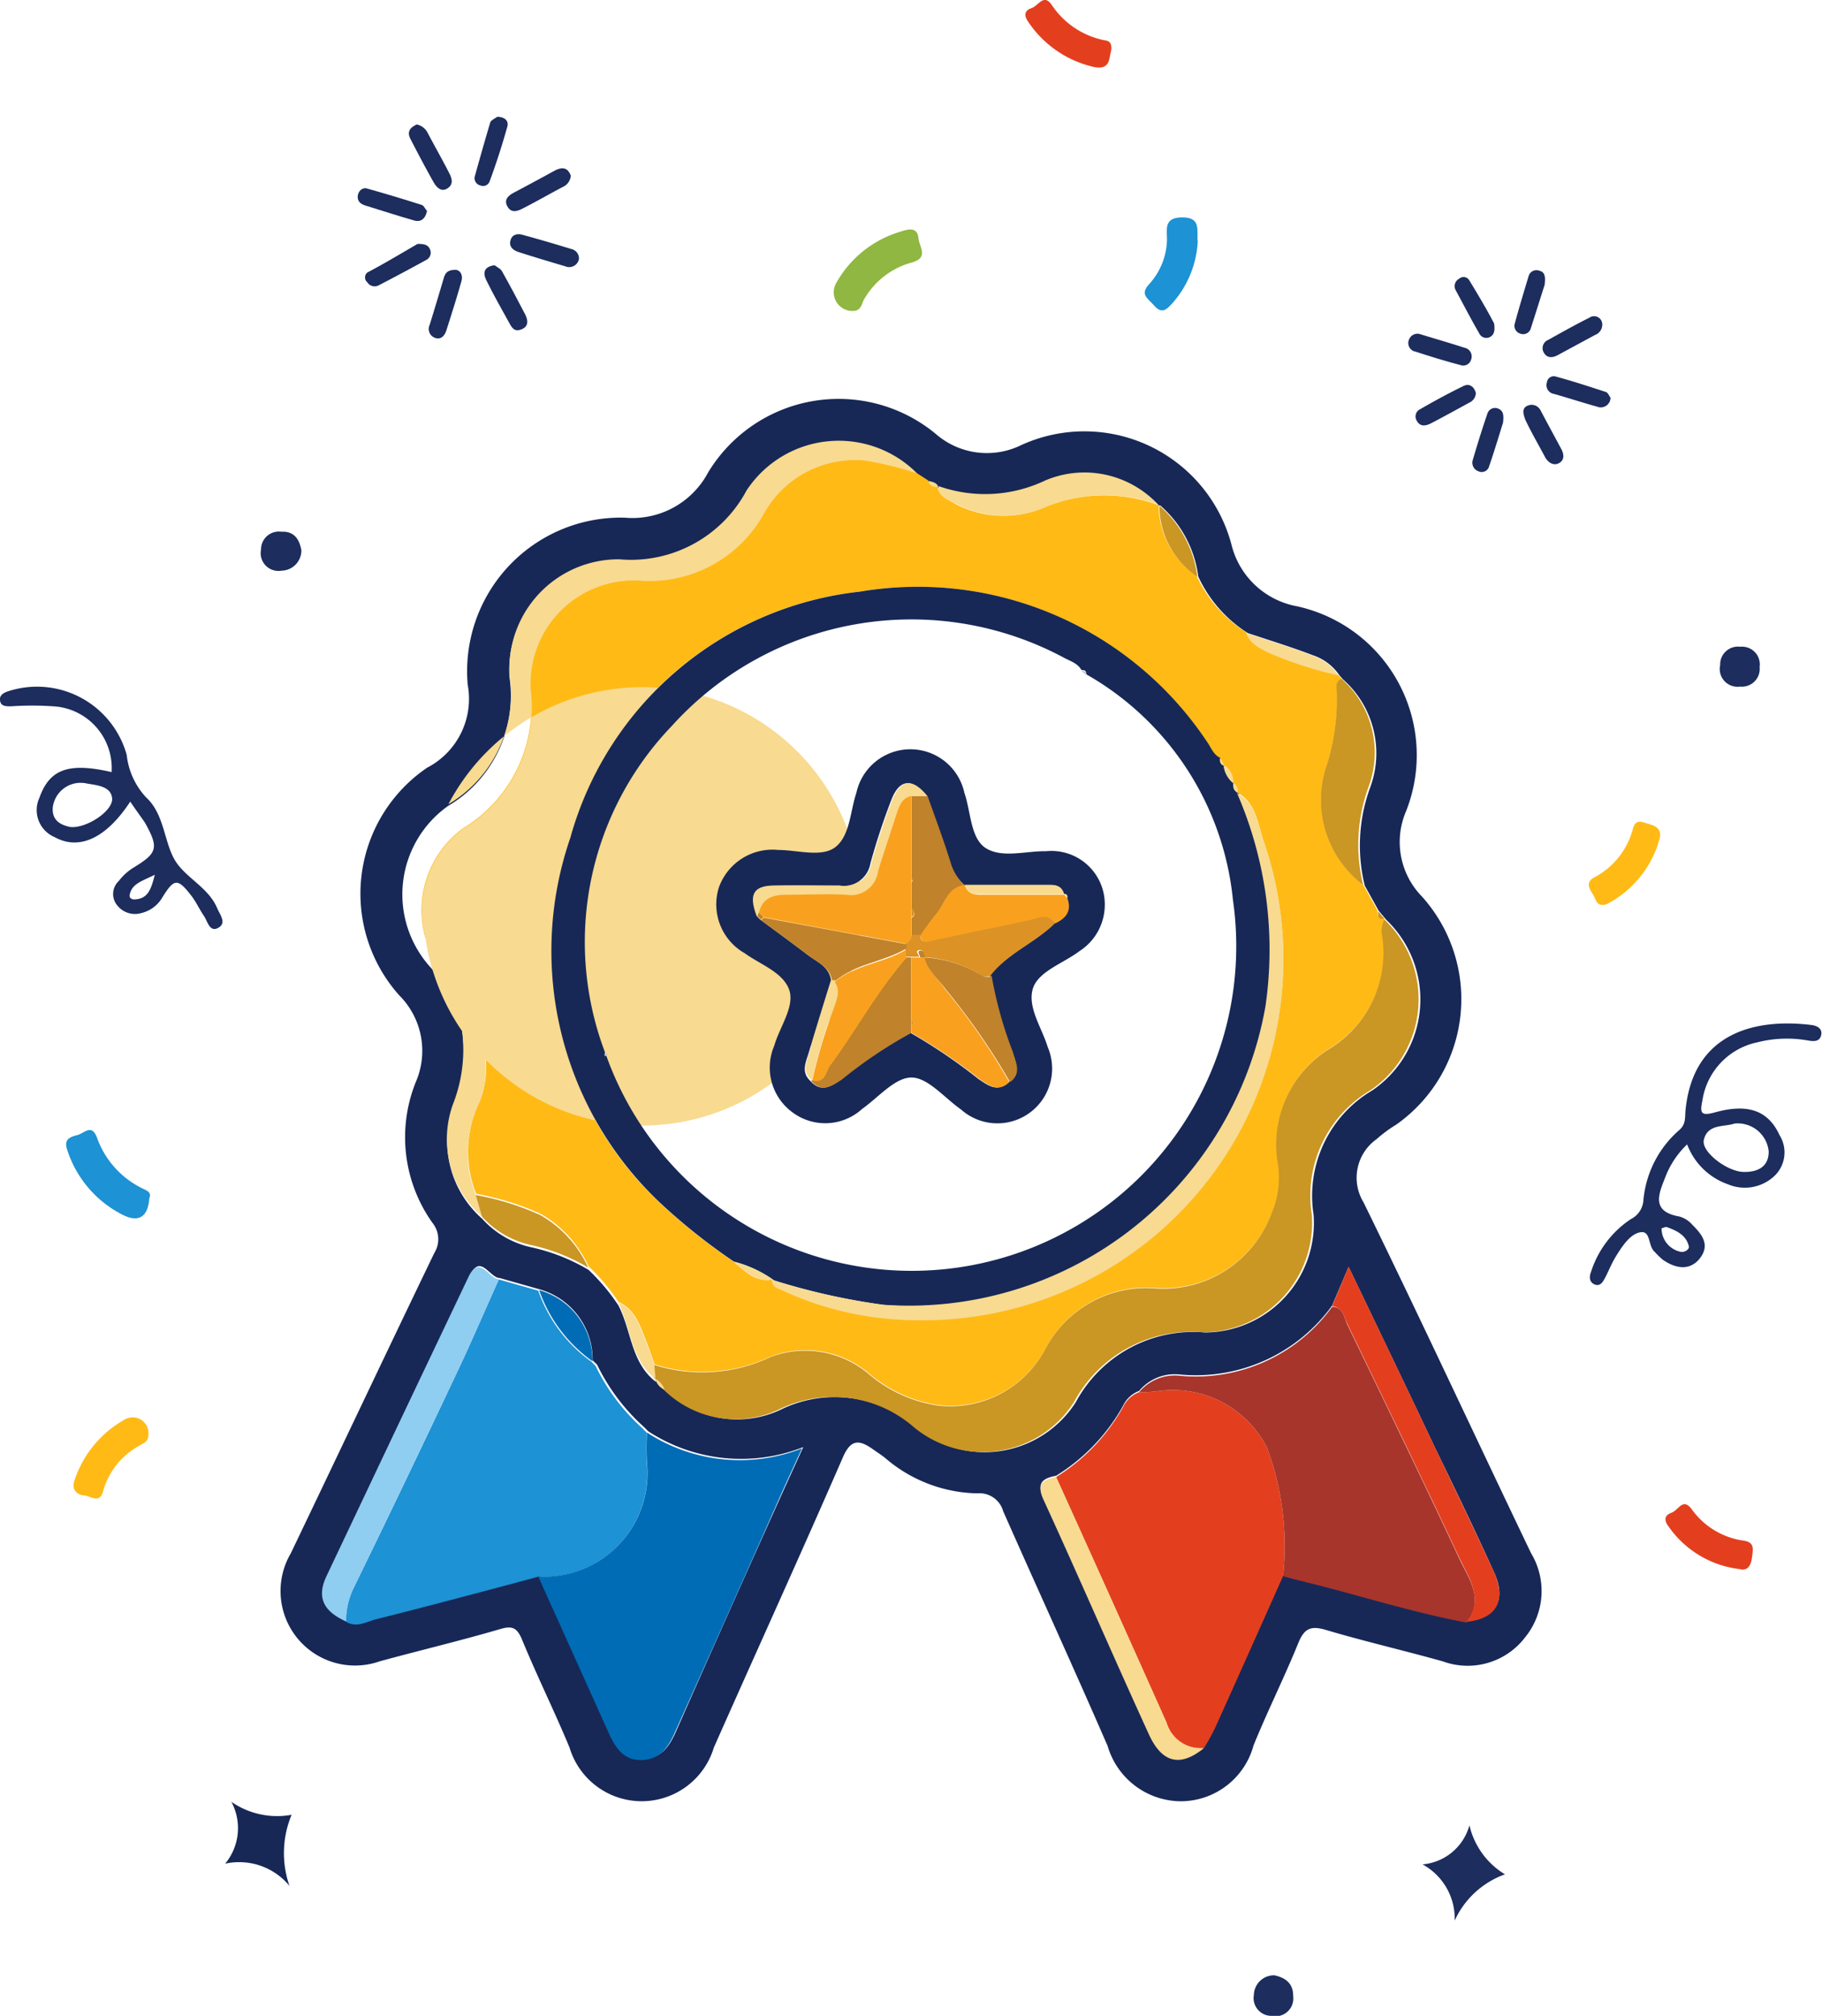<svg xmlns="http://www.w3.org/2000/svg" width="10.253" height="11.339" viewBox="0 0 10.253 11.339">
  <g id="Groupe_121" data-name="Groupe 121" transform="translate(-289.129 -481.222)">
    <path id="Tracé_562" data-name="Tracé 562" d="M291.761,485.074a.864.864,0,0,1,.885-.94.482.482,0,0,0,.467-.253.858.858,0,0,1,1.281-.219.438.438,0,0,0,.481.064.856.856,0,0,1,1.183.556.466.466,0,0,0,.368.35.857.857,0,0,1,.615,1.154.438.438,0,0,0,.088.477.863.863,0,0,1-.143,1.285.758.758,0,0,0-.111.082.266.266,0,0,0-.073.355c.321.655.628,1.317.943,1.974a.412.412,0,0,1-.033.472.407.407,0,0,1-.464.136c-.218-.061-.439-.112-.655-.176-.086-.026-.124-.011-.158.073-.079.194-.173.382-.252.576a.425.425,0,0,1-.409.314.432.432,0,0,1-.412-.311c-.192-.442-.393-.88-.588-1.321a.138.138,0,0,0-.145-.1.817.817,0,0,1-.52-.2c-.023-.018-.048-.034-.072-.051-.076-.053-.122-.052-.166.051-.237.545-.484,1.086-.725,1.63a.424.424,0,0,1-.812,0c-.085-.205-.182-.4-.268-.609-.027-.063-.052-.078-.121-.058-.225.066-.453.12-.68.182a.419.419,0,0,1-.5-.607c.27-.563.537-1.128.808-1.69a.146.146,0,0,0-.01-.169.83.83,0,0,1-.094-.793.441.441,0,0,0-.093-.487.857.857,0,0,1,.157-1.281A.436.436,0,0,0,291.761,485.074Zm1.056,3.9a.09.09,0,0,0,.052.062.576.576,0,0,0,.652.116.692.692,0,0,1,.762.1.609.609,0,0,0,.9-.143.751.751,0,0,1,.728-.392.616.616,0,0,0,.61-.662.688.688,0,0,1,.331-.7.619.619,0,0,0,.076-.961l-.005-.007-.035-.041-.079-.142a.946.946,0,0,1,.031-.554.554.554,0,0,0-.154-.607l-.02-.023a.293.293,0,0,0-.148-.112c-.121-.046-.244-.084-.367-.125a.747.747,0,0,1-.279-.318.637.637,0,0,0-.214-.4l-.008,0a.564.564,0,0,0-.642-.132.786.786,0,0,1-.6.031h0c-.01-.023-.032-.026-.053-.032l-.065-.042a.621.621,0,0,0-.961.1.737.737,0,0,1-.716.387.614.614,0,0,0-.617.654.718.718,0,0,1-.345.724.61.61,0,0,0-.094.914h0l.027.034.068.091.033.052h0a.836.836,0,0,1-.005.6.579.579,0,0,0,.163.632.521.521,0,0,0,.276.16,1.077,1.077,0,0,1,.322.127,1.137,1.137,0,0,1,.168.2c.074.142.07.322.211.43Zm-.353-.1v0a.41.41,0,0,0-.3-.4l-.222-.063c-.057,0-.109-.139-.167-.017q-.406.84-.8,1.685c-.058.122-.018.2.11.257.058.036.113,0,.166-.013.306-.077.61-.159.915-.24l.392.872c.037.083.079.161.187.16s.152-.072.19-.158q.3-.68.605-1.356l.109-.239a.957.957,0,0,1-.872-.089h0l-.026-.026a1.133,1.133,0,0,1-.262-.349Zm4.161-.308a.946.946,0,0,1-.861.387.261.261,0,0,0-.225.093.163.163,0,0,0-.09.083,1.08,1.08,0,0,1-.377.394c-.078.015-.112.041-.069.132.2.436.393.876.59,1.313.074.164.177.189.311.08a1.18,1.18,0,0,0,.066-.121c.127-.281.253-.564.379-.846l.074.016c.32.076.634.18.959.241.166-.018.225-.114.156-.269-.107-.236-.22-.47-.332-.7-.159-.336-.32-.671-.488-1.021Z" fill="#172857"/>
    <path id="Tracé_563" data-name="Tracé 563" d="M298.623,487.659a.506.506,0,0,0-.123.185c-.04.1-.078.193.08.221a.149.149,0,0,1,.073.047c.052.052.1.11.044.185s-.139.062-.212.01a.465.465,0,0,1-.045-.044c-.037-.031-.021-.117-.077-.11s-.1.071-.134.125-.045.089-.069.134c-.012.022-.027.047-.057.035s-.033-.042-.02-.073a.56.56,0,0,1,.224-.295.127.127,0,0,0,.07-.106.593.593,0,0,1,.2-.393c.041-.034.033-.073.037-.113.043-.438.395-.519.712-.479.032.005.06.022.051.058s-.041.034-.072.029a.678.678,0,0,0-.287.01.394.394,0,0,0-.309.327c-.015.071-.009.089.071.067.187-.052.3-.009.363.128a.183.183,0,0,1-.021.222.243.243,0,0,1-.268.055A.38.38,0,0,1,298.623,487.659Zm.266-.117c-.056.02-.151,0-.172.092-.016.068.138.184.231.18.071,0,.135-.028.134-.116A.175.175,0,0,0,298.889,487.542Zm-.41.589a.135.135,0,0,0,.106.132c.023.006.051-.014.048-.029-.014-.064-.069-.09-.125-.11C298.5,488.122,298.493,488.128,298.479,488.131Z" fill="#1c2d5e"/>
    <path id="Tracé_564" data-name="Tracé 564" d="M289.862,485.731c-.135.206-.287.276-.425.2a.165.165,0,0,1-.086-.222c.057-.16.163-.2.406-.144a.348.348,0,0,0-.328-.37,1.732,1.732,0,0,0-.239,0c-.026,0-.054,0-.06-.028s.009-.043.037-.054a.524.524,0,0,1,.675.355.415.415,0,0,0,.11.24c.1.092.1.244.158.347s.19.155.241.275c.016.038.055.084.006.111s-.06-.038-.081-.068-.041-.073-.066-.107c-.081-.106-.1-.105-.168.005a.187.187,0,0,1-.118.087.127.127,0,0,1-.135-.043.1.1,0,0,1,.009-.138.3.3,0,0,1,.083-.075c.134-.082.143-.11.064-.252C289.922,485.816,289.894,485.779,289.862,485.731Zm-.336.143c.091.008.24-.091.234-.161s-.089-.074-.143-.084a.158.158,0,0,0-.191.134C289.42,485.837,289.47,485.863,289.526,485.874Zm.473.269c-.072.036-.127.049-.14.111-.005.022.016.029.031.027C289.961,486.276,289.979,486.226,290,486.143Z" fill="#1c2d5e"/>
    <path id="Tracé_565" data-name="Tracé 565" d="M293.932,482.971a.105.105,0,0,1-.1-.152.612.612,0,0,1,.361-.293c.043-.014.1-.033.105.04.007.049.059.108-.043.134a.442.442,0,0,0-.268.214C293.978,482.939,293.969,482.97,293.932,482.971Z" fill="#8fb741"/>
    <path id="Tracé_566" data-name="Tracé 566" d="M289.969,487.963c-.007.106-.062.138-.152.091a.622.622,0,0,1-.309-.362c-.022-.061.013-.074.055-.085s.081-.065.111.012a.507.507,0,0,0,.261.29C289.959,487.921,289.983,487.93,289.969,487.963Z" fill="#1d92d4"/>
    <path id="Tracé_567" data-name="Tracé 567" d="M290.431,491.357a.452.452,0,0,0,.339.073.56.56,0,0,0-.012.4.367.367,0,0,0-.362-.125A.313.313,0,0,0,290.431,491.357Z" fill="#172857"/>
    <path id="Tracé_568" data-name="Tracé 568" d="M289.964,489.294c0,.039-.03.046-.053.061a.421.421,0,0,0-.2.248c-.019.083-.069.034-.107.031s-.075-.029-.056-.084a.608.608,0,0,1,.279-.341A.089.089,0,0,1,289.964,489.294Z" fill="#ffba16"/>
    <path id="Tracé_569" data-name="Tracé 569" d="M295.377,481.527c-.007.037-.01.092-.1.07a.606.606,0,0,1-.361-.251c-.025-.035-.024-.064.017-.078s.069-.084.114-.019a.465.465,0,0,0,.3.2C295.374,481.452,295.393,481.469,295.377,481.527Z" fill="#e33f1f"/>
    <path id="Tracé_570" data-name="Tracé 570" d="M298.919,490.048a.567.567,0,0,1-.4-.239c-.027-.035-.025-.063.016-.078s.063-.086.113-.021a.431.431,0,0,0,.293.178c.065.009.052.052.047.094S298.965,490.061,298.919,490.048Z" fill="#e33f1f"/>
    <path id="Tracé_571" data-name="Tracé 571" d="M295.869,482.582a.569.569,0,0,1-.143.346c-.031.034-.058.062-.1.015s-.083-.065-.03-.123a.383.383,0,0,0,.1-.25c0-.06-.018-.126.088-.125S295.862,482.518,295.869,482.582Z" fill="#1d92d4"/>
    <path id="Tracé_572" data-name="Tracé 572" d="M298.47,485.932a.586.586,0,0,1-.3.376c-.051.016-.058-.017-.071-.044s-.059-.073,0-.106a.431.431,0,0,0,.219-.275c.015-.051.044-.041.077-.03S298.479,485.872,298.47,485.932Z" fill="#ffba16"/>
    <path id="Tracé_573" data-name="Tracé 573" d="M297.134,491.709a.3.3,0,0,0,.264-.22.437.437,0,0,0,.2.276.494.494,0,0,0-.283.26A.347.347,0,0,0,297.134,491.709Z" fill="#1c2d5e"/>
    <path id="Tracé_574" data-name="Tracé 574" d="M292.387,482.679a.056.056,0,0,1-.077.041c-.088-.026-.175-.052-.262-.08-.028-.009-.055-.027-.047-.063s.039-.043.069-.034c.092.025.184.052.275.08A.054.054,0,0,1,292.387,482.679Z" fill="#1c2d5e"/>
    <path id="Tracé_575" data-name="Tracé 575" d="M298.922,484.86a.1.1,0,0,1,.109.114.1.1,0,0,1-.11.11.1.1,0,0,1-.112-.121A.1.1,0,0,1,298.922,484.86Z" fill="#1c2d5e"/>
    <path id="Tracé_576" data-name="Tracé 576" d="M291.692,482.74c.023,0,.045.025.033.066-.026.092-.055.183-.084.274-.01.031-.031.055-.065.042a.053.053,0,0,1-.029-.073c.027-.087.053-.174.079-.262C291.634,482.761,291.644,482.74,291.692,482.74Z" fill="#1c2d5e"/>
    <path id="Tracé_577" data-name="Tracé 577" d="M291.479,482.594c.037,0,.057.005.068.027a.046.046,0,0,1-.021.064q-.131.072-.264.141a.049.049,0,0,1-.066-.016.036.036,0,0,1,0-.055C291.3,482.7,291.394,482.643,291.479,482.594Z" fill="#1c2d5e"/>
    <path id="Tracé_578" data-name="Tracé 578" d="M296.3,492.333c.063.013.107.046.106.117a.1.1,0,0,1-.121.111.1.1,0,0,1-.1-.118A.113.113,0,0,1,296.3,492.333Z" fill="#1c2d5e"/>
    <path id="Tracé_579" data-name="Tracé 579" d="M290.825,484.318a.114.114,0,0,1-.112.114.1.1,0,0,1-.115-.119.1.1,0,0,1,.114-.1C290.784,484.209,290.814,484.255,290.825,484.318Z" fill="#1c2d5e"/>
    <path id="Tracé_580" data-name="Tracé 580" d="M291.912,482.714c.011.009.033.018.042.034.045.08.088.161.13.242.016.031.022.067-.019.084s-.055-.008-.07-.035c-.044-.08-.09-.16-.13-.242C291.847,482.76,291.849,482.722,291.912,482.714Z" fill="#1c2d5e"/>
    <path id="Tracé_581" data-name="Tracé 581" d="M291.532,482.409c-.01.045-.035.064-.073.053-.092-.026-.183-.056-.274-.084-.027-.008-.045-.024-.043-.052s.025-.051.051-.044c.1.028.207.06.31.093C291.515,482.379,291.523,482.4,291.532,482.409Z" fill="#1c2d5e"/>
    <path id="Tracé_582" data-name="Tracé 582" d="M292.341,482.21a.076.076,0,0,1-.048.065c-.073.039-.145.08-.219.118-.029.015-.065.031-.088-.007s0-.062.034-.08c.077-.041.154-.082.23-.124C292.3,482.156,292.326,482.17,292.341,482.21Z" fill="#1c2d5e"/>
    <path id="Tracé_583" data-name="Tracé 583" d="M291.474,481.922a.09.09,0,0,1,.063.05c.039.074.08.146.118.22.016.03.029.065-.007.089s-.063-.006-.079-.034c-.045-.08-.088-.161-.13-.243C291.415,481.958,291.443,481.937,291.474,481.922Z" fill="#1c2d5e"/>
    <path id="Tracé_584" data-name="Tracé 584" d="M291.927,481.879c.041,0,.066.022.057.055-.028.1-.062.207-.1.309a.039.039,0,0,1-.052.022.042.042,0,0,1-.032-.048c.028-.1.058-.207.089-.31C291.9,481.894,291.917,481.887,291.927,481.879Z" fill="#1c2d5e"/>
    <path id="Tracé_585" data-name="Tracé 585" d="M297.537,483.042c.005.04,0,.06-.019.073a.044.044,0,0,1-.065-.018c-.046-.079-.088-.161-.132-.242a.047.047,0,0,1,.019-.065.037.037,0,0,1,.056.007C297.448,482.882,297.5,482.97,297.537,483.042Z" fill="#1c2d5e"/>
    <path id="Tracé_586" data-name="Tracé 586" d="M297.587,483.6c-.022.069-.048.158-.078.244a.043.043,0,0,1-.06.029.051.051,0,0,1-.033-.061c.026-.088.053-.176.083-.263a.045.045,0,0,1,.06-.029C297.589,483.532,297.592,483.556,297.587,483.6Z" fill="#1c2d5e"/>
    <path id="Tracé_587" data-name="Tracé 587" d="M297.821,482.825c-.022.068-.049.155-.077.242a.045.045,0,0,1-.059.032.046.046,0,0,1-.031-.06c.024-.089.051-.177.077-.264a.046.046,0,0,1,.061-.03C297.822,482.752,297.827,482.777,297.821,482.825Z" fill="#1c2d5e"/>
    <path id="Tracé_588" data-name="Tracé 588" d="M298.192,483.459a.055.055,0,0,1-.077.05c-.08-.022-.159-.048-.24-.071a.05.05,0,0,1-.041-.065.039.039,0,0,1,.046-.034c.1.027.191.057.286.088C298.178,483.431,298.185,483.451,298.192,483.459Z" fill="#1c2d5e"/>
    <path id="Tracé_589" data-name="Tracé 589" d="M297.434,483.433a.061.061,0,0,1-.035.053c-.074.04-.147.081-.221.119-.027.013-.058.018-.076-.016a.045.045,0,0,1,.018-.065c.08-.046.161-.09.243-.13C297.4,483.375,297.426,483.4,297.434,483.433Z" fill="#1c2d5e"/>
    <path id="Tracé_590" data-name="Tracé 590" d="M298.145,483.04a.062.062,0,0,1-.04.066l-.209.113c-.029.016-.059.019-.078-.011a.05.05,0,0,1,.023-.074c.077-.043.154-.086.232-.125A.046.046,0,0,1,298.145,483.04Z" fill="#1c2d5e"/>
    <path id="Tracé_591" data-name="Tracé 591" d="M297.115,483.1c.088.027.172.051.255.078a.05.05,0,0,1,.037.068.046.046,0,0,1-.061.029c-.084-.022-.168-.048-.251-.075a.049.049,0,0,1-.037-.068A.051.051,0,0,1,297.115,483.1Z" fill="#1c2d5e"/>
    <path id="Tracé_592" data-name="Tracé 592" d="M297.738,483.5a.056.056,0,0,1,.059.028c.039.074.079.147.118.22.015.028.019.06-.011.078s-.062,0-.08-.032c-.037-.07-.077-.138-.111-.21C297.7,483.55,297.688,483.511,297.738,483.5Z" fill="#1c2d5e"/>
    <path id="Tracé_593" data-name="Tracé 593" d="M291.651,486.783l-.068-.091a.034.034,0,0,0-.027-.034h0a.614.614,0,0,0-.036-.17.57.57,0,0,1,.213-.606.8.8,0,0,0,.381-.777.581.581,0,0,1,.611-.619.735.735,0,0,0,.7-.375.586.586,0,0,1,.572-.3,1.793,1.793,0,0,1,.291.072l.065.042a.041.041,0,0,0,.053.032h0c.006.062.062.076.1.1a.584.584,0,0,0,.488.024.873.873,0,0,1,.647-.02l.008,0a.484.484,0,0,0,.214.4.747.747,0,0,0,.279.318c.017.059.07.082.116.107a2.137,2.137,0,0,0,.4.13l.02.023a.046.046,0,0,0-.027.051,1.223,1.223,0,0,1-.063.461.6.6,0,0,0,.213.649l.079.142c0,.023,0,.05.035.041l.005.007a.19.19,0,0,0-.015.072.632.632,0,0,1-.3.661.633.633,0,0,0-.282.649.512.512,0,0,1-.036.27.649.649,0,0,1-.648.425.64.64,0,0,0-.624.338.606.606,0,0,1-.6.321.774.774,0,0,1-.4-.182.554.554,0,0,0-.545-.093.9.9,0,0,1-.657.046c-.015-.042-.03-.085-.046-.127-.035-.087-.061-.181-.158-.225a1.137,1.137,0,0,0-.168-.2.651.651,0,0,0-.269-.295,1.535,1.535,0,0,0-.364-.113.644.644,0,0,1,.021-.521.529.529,0,0,0-.144-.589h0A.046.046,0,0,0,291.651,486.783Zm4.367-1.254-.024-.044c-.041-.019-.053-.062-.077-.094a1.955,1.955,0,0,0-1.951-.841,1.906,1.906,0,0,0-1.63,1.386,1.948,1.948,0,0,0,.522,2.067,3.4,3.4,0,0,0,.4.316c.063.054.121.117.216.1h0c0,.04.028.044.055.056a1.806,1.806,0,0,0,.742.168,2.029,2.029,0,0,0,1.965-2.7c-.03-.094-.042-.209-.147-.265l0,0a.056.056,0,0,0-.025-.056v0a.1.1,0,0,0-.055-.1Z" fill="#ffba16"/>
    <path id="Tracé_594" data-name="Tracé 594" d="M292.481,488.906a1.133,1.133,0,0,0,.262.349l.026.026h0a1.292,1.292,0,0,0,0,.176.582.582,0,0,1-.612.634c-.3.081-.609.163-.915.24-.053.014-.108.049-.166.013a.419.419,0,0,1,.044-.192q.293-.6.58-1.209c.082-.173.157-.349.236-.524l.222.063a.822.822,0,0,0,.3.4v0Z" fill="#1d92d4"/>
    <path id="Tracé_595" data-name="Tracé 595" d="M295.072,489.53a1.08,1.08,0,0,0,.377-.394.163.163,0,0,1,.09-.083.821.821,0,0,0,.112-.007.594.594,0,0,1,.607.317,1.577,1.577,0,0,1,.091.725c-.126.282-.252.565-.379.846a1.18,1.18,0,0,1-.066.121.2.2,0,0,1-.21-.142Q295.385,490.22,295.072,489.53Z" fill="#e33f1f"/>
    <path id="Tracé_596" data-name="Tracé 596" d="M292.811,488.9a.9.9,0,0,0,.657-.046.554.554,0,0,1,.545.093.774.774,0,0,0,.4.182.606.606,0,0,0,.6-.321.64.64,0,0,1,.624-.338.649.649,0,0,0,.648-.425.512.512,0,0,0,.036-.27.633.633,0,0,1,.282-.649.632.632,0,0,0,.3-.661.19.19,0,0,1,.015-.072.619.619,0,0,1-.076.961.688.688,0,0,0-.331.7.616.616,0,0,1-.61.662.751.751,0,0,0-.728.392.609.609,0,0,1-.9.143.692.692,0,0,0-.762-.1.575.575,0,0,1-.652-.117.108.108,0,0,0-.052-.061v0Z" fill="#ca9624"/>
    <path id="Tracé_597" data-name="Tracé 597" d="M296.349,490.088a1.577,1.577,0,0,0-.091-.725.594.594,0,0,0-.607-.317.821.821,0,0,1-.112.007.261.261,0,0,1,.225-.093.946.946,0,0,0,.861-.387c.062,0,.067.057.086.1.212.439.425.877.631,1.318.052.111.142.226.04.358-.325-.061-.639-.165-.959-.241Z" fill="#a7352b"/>
    <path id="Tracé_598" data-name="Tracé 598" d="M292.158,490.09a.582.582,0,0,0,.612-.634,1.292,1.292,0,0,1,0-.176.957.957,0,0,0,.872.089l-.109.239q-.3.678-.605,1.356c-.038.086-.085.156-.19.158s-.15-.077-.187-.16Z" fill="#006cb6"/>
    <path id="Tracé_599" data-name="Tracé 599" d="M294.29,483.885a1.793,1.793,0,0,0-.291-.072.586.586,0,0,0-.572.3.735.735,0,0,1-.7.375.581.581,0,0,0-.611.619.8.8,0,0,1-.381.777.57.57,0,0,0-.213.606,1.233,1.233,0,1,0,.13-.744.718.718,0,0,0,.345-.724.614.614,0,0,1,.617-.654.737.737,0,0,0,.716-.387A.621.621,0,0,1,294.29,483.885Z" fill="#f8da90"/>
    <path id="Tracé_600" data-name="Tracé 600" d="M291.937,488.418c-.079.175-.154.351-.236.524q-.288.606-.58,1.209a.419.419,0,0,0-.044.192c-.128-.058-.168-.135-.11-.257q.4-.844.8-1.685C291.828,488.279,291.88,488.415,291.937,488.418Z" fill="#8fcdf1"/>
    <path id="Tracé_601" data-name="Tracé 601" d="M297.382,490.345c.1-.132.012-.247-.04-.358-.206-.441-.419-.879-.631-1.318-.019-.039-.024-.093-.086-.1l.093-.222c.168.35.329.685.488,1.021.112.234.225.468.332.7C297.607,490.231,297.548,490.327,297.382,490.345Z" fill="#e33f1f"/>
    <path id="Tracé_602" data-name="Tracé 602" d="M295.072,489.53q.312.69.622,1.383a.2.2,0,0,0,.21.142c-.134.109-.237.084-.311-.08-.2-.437-.39-.877-.59-1.313C294.96,489.571,294.994,489.545,295.072,489.53Z" fill="#f8da90"/>
    <path id="Tracé_603" data-name="Tracé 603" d="M296.8,486.2a.6.6,0,0,1-.213-.649,1.223,1.223,0,0,0,.063-.461.046.046,0,0,1,.027-.051.554.554,0,0,1,.154.607A.946.946,0,0,0,296.8,486.2Z" fill="#ca9624"/>
    <path id="Tracé_604" data-name="Tracé 604" d="M295.645,484.06a.873.873,0,0,0-.647.02.584.584,0,0,1-.488-.024c-.041-.021-.1-.035-.1-.1a.786.786,0,0,0,.6-.031A.564.564,0,0,1,295.645,484.06Z" fill="#f8da90"/>
    <path id="Tracé_605" data-name="Tracé 605" d="M291.683,486.834a.529.529,0,0,1,.144.589.644.644,0,0,0-.021.521l.035.121a.579.579,0,0,1-.163-.632A.836.836,0,0,0,291.683,486.834Z" fill="#f8da90"/>
    <path id="Tracé_606" data-name="Tracé 606" d="M291.841,488.065l-.035-.121a1.535,1.535,0,0,1,.364.113.651.651,0,0,1,.269.295,1.077,1.077,0,0,0-.322-.127A.521.521,0,0,1,291.841,488.065Z" fill="#ca9624"/>
    <path id="Tracé_607" data-name="Tracé 607" d="M292.463,488.879a.822.822,0,0,1-.3-.4A.41.41,0,0,1,292.463,488.879Z" fill="#006cb6"/>
    <path id="Tracé_608" data-name="Tracé 608" d="M296.661,485.021a2.137,2.137,0,0,1-.4-.13c-.046-.025-.1-.048-.116-.107.123.041.246.079.367.125A.293.293,0,0,1,296.661,485.021Z" fill="#f8da90"/>
    <path id="Tracé_609" data-name="Tracé 609" d="M295.867,484.466a.484.484,0,0,1-.214-.4A.637.637,0,0,1,295.867,484.466Z" fill="#ca9624"/>
    <path id="Tracé_610" data-name="Tracé 610" d="M292.811,488.9l.007.078c-.141-.108-.137-.288-.211-.43.1.044.123.138.158.225C292.781,488.817,292.8,488.86,292.811,488.9Z" fill="#f8da90"/>
    <path id="Tracé_611" data-name="Tracé 611" d="M292.817,488.978a.108.108,0,0,1,.052.061A.087.087,0,0,1,292.817,488.978Z" fill="#f8da90"/>
    <path id="Tracé_612" data-name="Tracé 612" d="M294.408,483.959a.041.041,0,0,1-.053-.032C294.376,483.933,294.4,483.936,294.408,483.959Z" fill="#f8da90"/>
    <path id="Tracé_613" data-name="Tracé 613" d="M291.651,486.783a.046.046,0,0,1,.033.052Z" fill="#f8da90"/>
    <path id="Tracé_614" data-name="Tracé 614" d="M296.918,486.388c-.039.009-.034-.018-.035-.041Z" fill="#ca9624"/>
    <path id="Tracé_615" data-name="Tracé 615" d="M292.481,488.906l-.017-.025Z" fill="#006cb6"/>
    <path id="Tracé_616" data-name="Tracé 616" d="M292.769,489.281l-.026-.026Z" fill="#006cb6"/>
    <path id="Tracé_617" data-name="Tracé 617" d="M291.556,486.658a.034.034,0,0,1,.027.034Z" fill="#f8da90"/>
    <path id="Tracé_618" data-name="Tracé 618" d="M293.26,488.319a3.4,3.4,0,0,1-.4-.316,1.948,1.948,0,0,1-.522-2.067,1.906,1.906,0,0,1,1.63-1.386,1.955,1.955,0,0,1,1.951.841c.024.032.036.075.077.094,0,.021,0,.038.024.044l0,0a.153.153,0,0,0,.055.1v0c0,.023,0,.045.025.056l0,0a2.209,2.209,0,0,1,.16,1.2,2.037,2.037,0,0,1-2.152,1.678,3.744,3.744,0,0,1-.623-.139h0A.662.662,0,0,0,293.26,488.319Zm-.728-1.17v.009l.008,0a1.826,1.826,0,0,0,3.527-.875,1.646,1.646,0,0,0-.825-1.268c0-.022-.011-.024-.027-.024h0c-.023-.04-.066-.051-.1-.07a1.817,1.817,0,0,0-2.206.385,1.753,1.753,0,0,0-.376,1.834Z" fill="#172857"/>
    <path id="Tracé_619" data-name="Tracé 619" d="M293.475,488.422a3.744,3.744,0,0,0,.623.139,2.037,2.037,0,0,0,2.152-1.678,2.209,2.209,0,0,0-.16-1.2c.105.056.117.171.147.265a2.029,2.029,0,0,1-1.965,2.7,1.806,1.806,0,0,1-.742-.168C293.5,488.466,293.472,488.462,293.475,488.422Z" fill="#f8da90"/>
    <path id="Tracé_620" data-name="Tracé 620" d="M293.26,488.319a.662.662,0,0,1,.216.1C293.381,488.436,293.323,488.373,293.26,488.319Z" fill="#f8da90"/>
    <path id="Tracé_621" data-name="Tracé 621" d="M296.069,485.628a.153.153,0,0,1-.055-.1A.1.1,0,0,1,296.069,485.628Z" fill="#f8da90"/>
    <path id="Tracé_622" data-name="Tracé 622" d="M296.094,485.68c-.026-.011-.027-.033-.025-.056A.056.056,0,0,1,296.094,485.68Z" fill="#f8da90"/>
    <path id="Tracé_623" data-name="Tracé 623" d="M296.018,485.529c-.022-.006-.027-.023-.024-.044Z" fill="#f8da90"/>
    <path id="Tracé_624" data-name="Tracé 624" d="M295.241,485.019l-.027-.024C295.23,484.995,295.244,485,295.241,485.019Z" fill="#bfc6d9"/>
    <path id="Tracé_625" data-name="Tracé 625" d="M292.532,487.149h.017l-.01.013-.008,0Z" fill="#bfc6d9"/>
    <path id="Tracé_626" data-name="Tracé 626" d="M295.346,486.308a.31.31,0,0,1-.144.265c-.092.07-.238.115-.263.218s.053.213.086.321a.308.308,0,0,1-.489.35c-.093-.065-.185-.179-.278-.179s-.186.112-.278.177a.308.308,0,0,1-.394.017.312.312,0,0,1-.1-.373c.031-.108.12-.225.082-.32s-.161-.137-.248-.2a.316.316,0,0,1-.146-.369.32.32,0,0,1,.335-.212c.111,0,.25.046.327-.021s.078-.2.112-.3a.311.311,0,0,1,.608,0c.038.109.033.261.126.314s.221.012.334.014A.3.3,0,0,1,295.346,486.308Zm-.231-.057h0c-.018-.062-.07-.049-.113-.049-.149,0-.3,0-.446,0l-.005-.006a.287.287,0,0,1-.077-.124c-.039-.125-.085-.248-.129-.372-.082-.1-.153-.1-.2.021a3.749,3.749,0,0,0-.118.358.152.152,0,0,1-.175.124c-.122,0-.244,0-.365,0s-.145.053-.1.172l.019.019c.089.066.18.132.269.2.051.039.119.064.13.141-.042.135-.084.27-.124.405-.016.055-.047.112.009.163.062.068.116.028.173-.009a2.554,2.554,0,0,1,.39-.262,3.105,3.105,0,0,1,.383.26c.054.036.105.076.168.017s.032-.111.016-.169a2.245,2.245,0,0,1-.12-.431c.1-.126.252-.183.362-.293.06-.028.094-.069.069-.14C295.137,486.262,295.135,486.249,295.115,486.251Z" fill="#172857"/>
    <path id="Tracé_627" data-name="Tracé 627" d="M294.809,487.309c-.063.059-.114.019-.168-.017a3.105,3.105,0,0,0-.383-.26v-.045q.024-.014,0-.027v-.352h.05l.024,0h0c.016.072.075.117.113.175A3.8,3.8,0,0,1,294.809,487.309Z" fill="#f9a11e"/>
    <path id="Tracé_628" data-name="Tracé 628" d="M295.136,486.276c.025.071-.009.112-.069.14-.042-.059-.093-.028-.145-.017-.185.041-.371.077-.556.118-.038.009-.055,0-.059-.035a1.341,1.341,0,0,1,.088-.121c.05-.057.064-.151.159-.165l.005.006c.016.05.057.054.1.053l.459,0h0Z" fill="#f9a11e"/>
    <path id="Tracé_629" data-name="Tracé 629" d="M294.257,486.608v.424a2.554,2.554,0,0,0-.39.262c-.057.037-.111.077-.173.009l.006-.008c.074.024.075-.049.1-.082.147-.2.265-.419.429-.606Z" fill="#c0822a"/>
    <path id="Tracé_630" data-name="Tracé 630" d="M294.554,486.2c-.095.014-.109.108-.159.165a1.341,1.341,0,0,0-.088.121l-.049,0v-.1c.024-.018.023-.035,0-.052v-.15l.008-.008a.063.063,0,0,0-.008-.019V485.7h.091c.044.124.09.247.129.372A.287.287,0,0,0,294.554,486.2Z" fill="#c0822a"/>
    <path id="Tracé_631" data-name="Tracé 631" d="M294.258,486.48l.049,0c0,.038.021.044.059.035.185-.041.371-.077.556-.118.052-.011.1-.042.145.017-.11.11-.264.167-.362.293-.031.022-.051,0-.078-.013a.67.67,0,0,0-.3-.088h0c0-.018,0-.046-.026-.04s0,.025,0,.038h-.077v-.074A.06.06,0,0,0,294.258,486.48Z" fill="#dc9224"/>
    <path id="Tracé_632" data-name="Tracé 632" d="M294.331,486.608a.67.67,0,0,1,.3.088c.027.012.047.035.078.013a2.245,2.245,0,0,0,.12.431c.016.058.051.119-.016.169a3.8,3.8,0,0,0-.365-.526C294.406,486.725,294.347,486.68,294.331,486.608Z" fill="#c0822a"/>
    <path id="Tracé_633" data-name="Tracé 633" d="M294.23,486.533v.024c-.127.076-.286.085-.4.182l-.018,0c-.011-.077-.079-.1-.13-.141-.089-.068-.18-.134-.269-.2l.013-.014Z" fill="#c0822a"/>
    <path id="Tracé_634" data-name="Tracé 634" d="M294.348,485.7h-.091c-.057.016-.071.065-.087.113-.033.1-.07.206-.1.31a.154.154,0,0,1-.179.133c-.113-.008-.226,0-.339,0-.074,0-.132.019-.152.1a.07.07,0,0,0-.008.02c-.044-.119-.017-.168.1-.172s.243,0,.365,0a.152.152,0,0,0,.175-.124,3.749,3.749,0,0,1,.118-.358C294.2,485.6,294.266,485.6,294.348,485.7Z" fill="#f8da90"/>
    <path id="Tracé_635" data-name="Tracé 635" d="M293.81,486.735a.048.048,0,0,0,.018,0c.035.053.008.1-.008.154a2.947,2.947,0,0,0-.119.4l-.006.008c-.056-.051-.025-.108-.009-.163C293.726,487.005,293.768,486.87,293.81,486.735Z" fill="#f8da90"/>
    <path id="Tracé_636" data-name="Tracé 636" d="M295.118,486.252l-.459,0c-.043,0-.084,0-.1-.053.148,0,.3,0,.446,0C295.048,486.2,295.1,486.19,295.118,486.252Z" fill="#f8da90"/>
    <path id="Tracé_637" data-name="Tracé 637" d="M295.136,486.276l-.021-.025C295.135,486.249,295.137,486.262,295.136,486.276Z" fill="#f8da90"/>
    <path id="Tracé_638" data-name="Tracé 638" d="M293.392,486.375a.07.07,0,0,1,.008-.02l.024.025-.013.014Z" fill="#c0822a"/>
    <path id="Tracé_639" data-name="Tracé 639" d="M294.307,486.607c0-.013-.021-.034,0-.038s.024.022.026.04Z" fill="#c0822a"/>
    <path id="Tracé_640" data-name="Tracé 640" d="M294.258,486.987v-.027Q294.282,486.973,294.258,486.987Z" fill="#dc9224"/>
    <path id="Tracé_641" data-name="Tracé 641" d="M293.7,487.3a2.947,2.947,0,0,1,.119-.4c.016-.05.043-.1.008-.154.117-.1.276-.106.4-.182v.05c-.164.187-.282.407-.429.606C293.776,487.246,293.775,487.319,293.7,487.3Z" fill="#f9a11e"/>
    <path id="Tracé_642" data-name="Tracé 642" d="M293.424,486.38l-.024-.025c.02-.081.078-.1.152-.1.113,0,.226-.006.339,0a.154.154,0,0,0,.179-.133c.03-.1.067-.207.1-.31.016-.048.03-.1.087-.113v.779a.06.06,0,0,1-.028.053Z" fill="#f9a11e"/>
    <path id="Tracé_643" data-name="Tracé 643" d="M294.258,486.382v-.052C294.281,486.347,294.282,486.364,294.258,486.382Z" fill="#dc9224"/>
    <path id="Tracé_644" data-name="Tracé 644" d="M294.258,486.18v-.027a.063.063,0,0,1,.008.019Z" fill="#dc9224"/>
  </g>
</svg>
